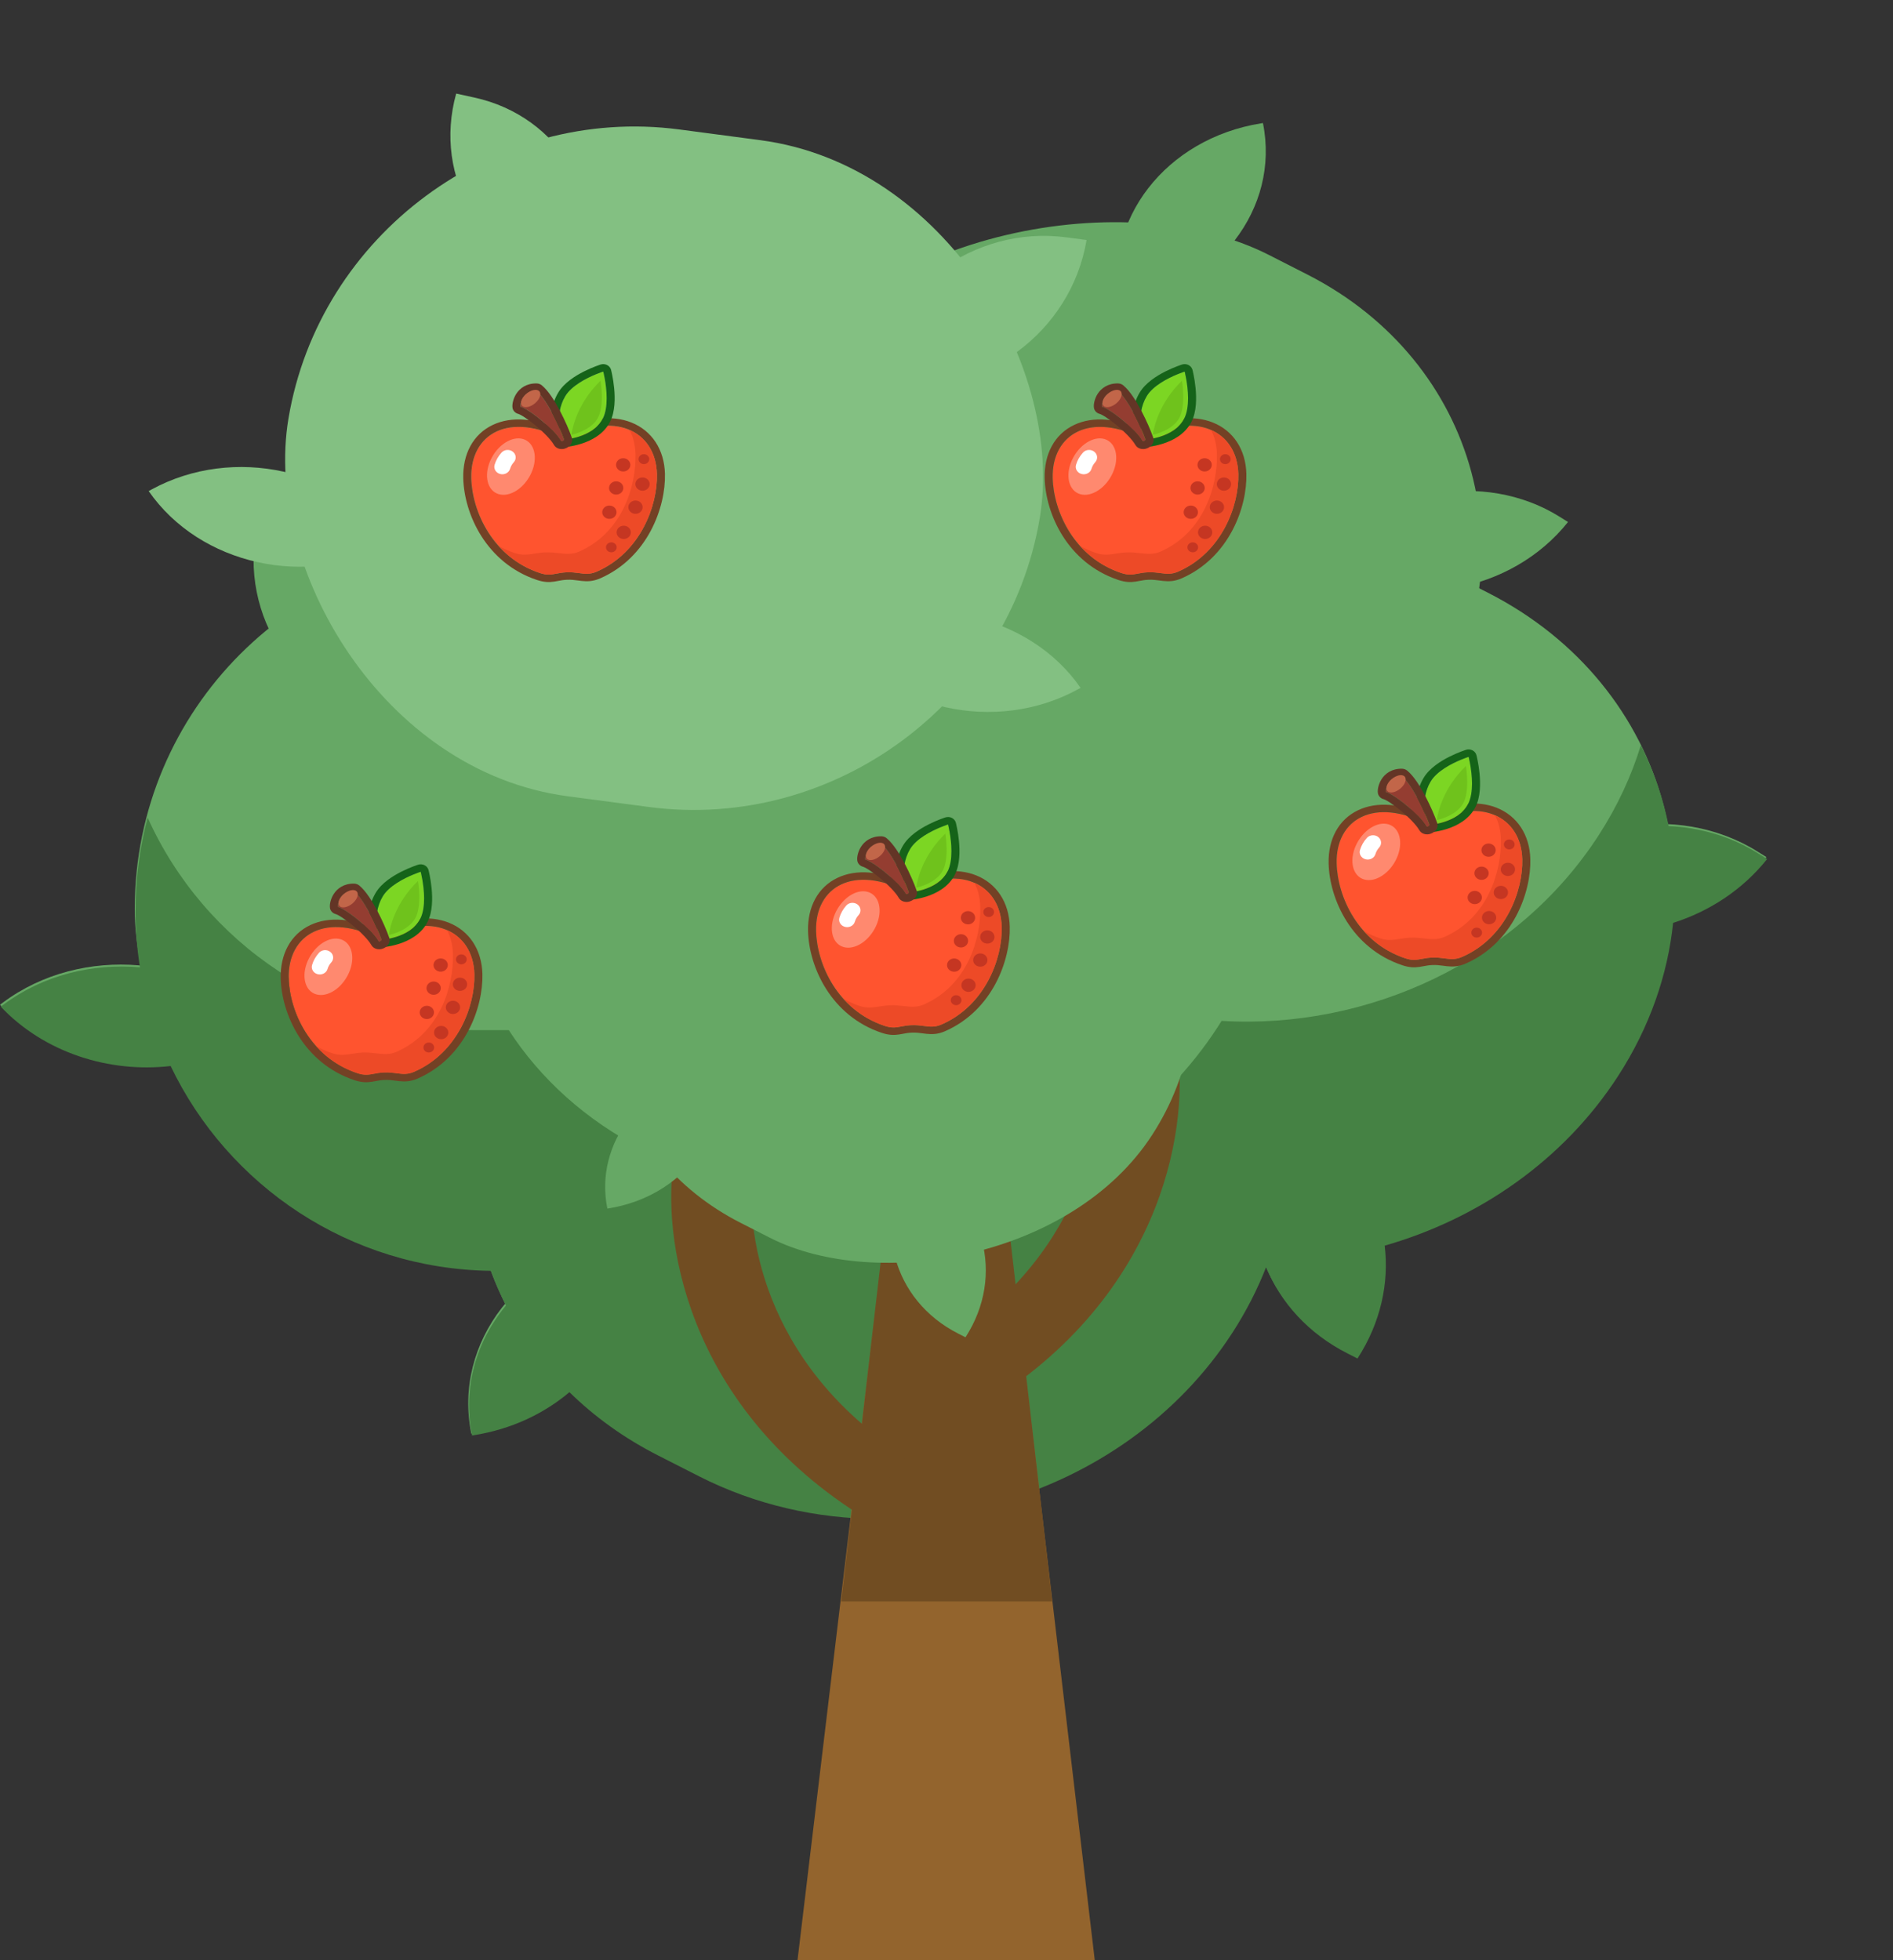 <svg width="280" height="290" viewBox="0 0 280 290" fill="none" xmlns="http://www.w3.org/2000/svg">
<rect x="0" y="0" width="280" height="290" fill="#333333" stroke="none"/>
<rect x="19.932" y="81.153" width="120.083" height="106.576" rx="53.288" fill="#66A865"/>
<path d="M109.994 116.679C109.994 101.963 121.923 90.034 136.638 90.034H140.015C140.015 104.75 128.086 116.679 113.371 116.679H109.994Z" fill="#66A865"/>
<path d="M59.807 106.968C46.115 105.822 36.192 93.817 37.644 80.154L40.727 80.412C54.419 81.558 64.342 93.563 62.89 107.226L59.807 106.968Z" fill="#66A865"/>
<path d="M39.012 152.009C27.413 160.658 9.946 159.152 -0 148.644L0.434 148.32C12.033 139.671 29.5 141.178 39.446 151.685L39.012 152.009Z" fill="#66A865"/>
<path d="M150.385 160.496C138.786 169.145 121.319 167.639 111.373 157.131L111.807 156.807C123.406 148.158 140.873 149.665 150.819 160.172L150.385 160.496Z" fill="#66A865"/>
<rect width="110.075" height="116.885" rx="55.037" transform="matrix(-0.543 0.84 -0.891 -0.454 212.066 150.635)" fill="#66A865"/>
<path d="M134.052 203.068C147.596 209.963 151.889 225.9 143.639 238.664L142.122 237.892C128.578 230.997 124.286 215.06 132.535 202.296L134.052 203.068Z" fill="#66A865"/>
<path d="M165.209 170.735C174.127 159.524 191.011 156.485 202.919 163.947L204.229 164.768C195.31 175.979 178.427 179.018 166.519 171.556L165.209 170.735Z" fill="#66A865"/>
<path d="M133.42 130.566C130.682 117.059 140.673 104.16 155.735 101.756L156.019 101.711C158.756 115.217 148.765 128.116 133.703 130.521L133.42 130.566Z" fill="#66A865"/>
<path d="M69.713 212.086C66.975 198.58 76.966 185.681 92.028 183.276L92.312 183.231C95.049 196.738 85.058 209.637 69.996 212.041L69.713 212.086Z" fill="#66A865"/>
<rect width="110.075" height="116.885" rx="55.037" transform="matrix(-0.543 0.84 -0.891 -0.454 269.107 112.667)" fill="#66A865"/>
<path d="M191.093 165.1C204.637 171.995 208.93 187.932 200.68 200.697L199.163 199.924C185.619 193.029 181.327 177.092 189.576 164.328L191.093 165.1Z" fill="#66A865"/>
<path d="M222.25 132.767C231.168 121.556 248.052 118.517 259.96 125.98L261.27 126.8C252.351 138.011 235.468 141.05 223.56 133.588L222.25 132.767Z" fill="#66A865"/>
<path d="M190.461 92.599C187.723 79.092 197.714 66.193 212.776 63.788L213.06 63.743C215.797 77.25 205.806 90.149 190.744 92.553L190.461 92.599Z" fill="#66A865"/>
<path d="M126.752 174.119C124.014 160.612 134.005 147.713 149.067 145.308L149.351 145.263C152.088 158.77 142.097 171.669 127.035 174.073L126.752 174.119Z" fill="#66A865"/>
<rect width="103.033" height="109.407" rx="51.516" transform="matrix(-0.543 0.84 -0.891 -0.454 239.264 63.997)" fill="#66A865"/>
<path d="M166.242 113.076C178.92 119.53 182.938 134.447 175.216 146.395L173.796 145.672C161.118 139.219 157.1 124.301 164.822 112.353L166.242 113.076Z" fill="#66A865"/>
<path d="M195.406 82.811C203.754 72.318 219.557 69.473 230.704 76.458L231.93 77.226C223.582 87.72 207.778 90.564 196.632 83.58L195.406 82.811Z" fill="#66A865"/>
<path d="M165.651 45.213C163.089 32.57 172.441 20.496 186.539 18.246L186.805 18.203C189.367 30.846 180.015 42.92 165.917 45.17L165.651 45.213Z" fill="#66A865"/>
<path d="M106.017 121.518C103.454 108.875 112.806 96.801 126.905 94.55L127.17 94.508C129.732 107.151 120.38 119.225 106.282 121.475L106.017 121.518Z" fill="#66A865"/>
<path fill-rule="evenodd" clip-rule="evenodd" d="M21.838 120.961C20.667 125.352 20.043 129.967 20.043 134.728C20.043 137.579 20.267 140.378 20.698 143.108C13.63 142.492 6.353 144.277 0.546 148.606L0.111 148.93C6.548 155.73 16.133 158.76 25.239 157.709C33.724 175.432 51.718 187.735 72.614 188.011C73.251 189.76 73.992 191.474 74.835 193.145C70.429 198.456 68.397 205.332 69.824 212.373L70.107 212.327C75.617 211.448 80.448 209.164 84.226 205.96C87.928 209.592 92.305 212.761 97.315 215.311L103.384 218.401C111.723 222.646 120.843 224.683 129.955 224.723C132.034 230.277 136.223 235.118 142.234 238.178L143.751 238.951C147.183 233.64 148.444 227.781 147.772 222.252C161.675 218.277 174.24 209.624 182.305 197.145C184.338 193.999 185.991 190.757 187.274 187.464C189.436 192.72 193.521 197.281 199.274 200.21L200.792 200.983C204.224 195.673 205.485 189.813 204.813 184.284C218.716 180.309 231.281 171.656 239.346 159.177C244.015 151.954 246.675 144.222 247.475 136.535C252.845 134.831 257.768 131.63 261.382 127.087L260.072 126.266C256.054 123.748 251.469 122.425 246.814 122.209C245.986 118.067 244.606 114.048 242.701 110.249C241.314 114.79 239.247 119.268 236.47 123.565C224.412 142.222 202.295 152.327 180.689 151.033C180.509 151.322 180.327 151.61 180.141 151.898C163.642 177.427 128.308 186.943 101.22 173.153L95.15 170.064C86.614 165.718 79.915 159.577 75.26 152.404H70.457C48.811 152.404 30.18 139.498 21.838 120.961Z" fill="#458244"/>
<path d="M131.735 175.061H148.372L161.931 290H117.963L131.735 175.061Z" fill="#93642D"/>
<path d="M131.616 175.061H148.49L155.635 236.925H124.43L131.616 175.061Z" fill="#714D22"/>
<path fill-rule="evenodd" clip-rule="evenodd" d="M127.063 224.039C101.045 207.413 97.882 182.432 99.702 171.527L111.457 173.073C110.109 181.152 112.492 201.732 134.006 215.48L127.063 224.039Z" fill="#714D22"/>
<path fill-rule="evenodd" clip-rule="evenodd" d="M146.715 207.164C172.733 190.538 175.895 165.557 174.075 154.652L162.32 156.198C163.669 164.277 161.286 184.857 139.771 198.605L146.715 207.164Z" fill="#714D22"/>
<rect width="78.875" height="83.755" rx="39.438" transform="matrix(-0.543 0.84 -0.891 -0.454 191.842 134.765)" fill="#66A865"/>
<path d="M135.939 172.337C145.644 177.277 148.72 188.697 142.809 197.844L141.721 197.29C132.016 192.35 128.94 180.93 134.852 171.783L135.939 172.337Z" fill="#66A865"/>
<path d="M158.264 149.168C164.655 141.135 176.753 138.957 185.286 144.304L186.225 144.892C179.834 152.926 167.736 155.103 159.203 149.756L158.264 149.168Z" fill="#66A865"/>
<path d="M135.487 120.385C133.526 110.706 140.685 101.463 151.478 99.74L151.681 99.708C153.643 109.386 146.483 118.629 135.691 120.352L135.487 120.385Z" fill="#66A865"/>
<path d="M89.835 178.799C87.873 169.12 95.033 159.878 105.825 158.155L106.029 158.122C107.99 167.801 100.831 177.043 90.038 178.767L89.835 178.799Z" fill="#66A865"/>
<rect width="112.142" height="100.049" rx="50.025" transform="matrix(0.991 0.131 -0.165 0.986 50.92 12.602)" fill="#83C082"/>
<path d="M128.788 56.505C131.072 42.882 144.026 33.304 157.721 35.113L160.718 35.509C158.434 49.132 145.48 58.71 131.785 56.901L128.788 56.505Z" fill="#83C082"/>
<path d="M83.948 41.404C71.385 38.655 64.01 26.316 67.475 13.843L70.173 14.434C82.736 17.183 90.111 29.522 86.646 41.994L83.948 41.404Z" fill="#83C082"/>
<path d="M57.606 80.525C45.514 87.12 29.568 83.594 21.99 72.65L22.423 72.414C34.516 65.819 50.461 69.345 58.039 80.289L57.606 80.525Z" fill="#83C082"/>
<path d="M159.401 102.002C147.309 108.597 131.363 105.071 123.785 94.126L124.218 93.89C136.311 87.295 152.256 90.821 159.834 101.766L159.401 102.002Z" fill="#83C082"/>
<path d="M97.167 70.131C97.284 74.778 94.75 81.726 88.284 84.56C86.659 85.272 85.755 84.581 83.795 84.668C82.044 84.747 81.503 85.321 79.835 84.766C72.909 82.46 69.833 75.706 69.708 70.728C69.544 64.219 75.27 60.781 83.302 65.028C90.59 60.694 97.004 63.623 97.167 70.131Z" fill="#FF542F"/>
<path fill-rule="evenodd" clip-rule="evenodd" d="M83.268 63.752C79.295 61.81 75.65 61.556 72.893 62.861C69.963 64.247 68.431 67.201 68.521 70.753C68.653 76.014 71.891 83.294 79.435 85.806C80.477 86.153 81.234 86.155 81.972 86.045C82.226 86.007 82.433 85.968 82.627 85.93C83.001 85.858 83.329 85.795 83.853 85.771C84.475 85.743 84.924 85.803 85.434 85.871C85.62 85.896 85.814 85.922 86.028 85.945C86.837 86.032 87.712 86.031 88.79 85.558C95.828 82.474 98.478 75.016 98.355 70.105C98.264 66.503 96.413 63.703 93.372 62.498C90.526 61.371 86.925 61.754 83.268 63.752ZM88.284 84.56C94.75 81.726 97.284 74.778 97.167 70.131C97.004 63.623 90.59 60.694 83.302 65.028C75.27 60.781 69.544 64.219 69.708 70.728C69.833 75.706 72.909 82.46 79.835 84.766C80.918 85.127 81.526 85.011 82.299 84.864C82.716 84.785 83.181 84.696 83.795 84.668C84.541 84.635 85.133 84.714 85.671 84.786C86.547 84.903 87.277 85.001 88.284 84.56Z" fill="#734125"/>
<path fill-rule="evenodd" clip-rule="evenodd" d="M85.643 81.613C92.109 78.779 94.115 71.832 93.998 67.184C93.964 65.823 93.657 64.619 93.125 63.605C95.535 64.655 97.088 66.971 97.168 70.131C97.284 74.778 94.75 81.726 88.284 84.559C87.277 85.001 86.547 84.903 85.671 84.786C85.133 84.714 84.541 84.635 83.796 84.668C83.181 84.696 82.716 84.784 82.299 84.864C81.526 85.011 80.918 85.126 79.835 84.766C77.302 83.923 75.284 82.484 73.737 80.755C74.471 81.171 75.27 81.53 76.138 81.819C77.255 82.191 78.103 82.056 79.068 81.903C79.544 81.828 80.048 81.748 80.626 81.722C81.353 81.689 82.007 81.763 82.624 81.834C83.674 81.953 84.62 82.061 85.643 81.613Z" fill="#ED4A27"/>
<path d="M93.226 68.909C93.145 69.447 92.612 69.821 92.034 69.746C91.456 69.671 91.053 69.175 91.133 68.638C91.214 68.1 91.748 67.726 92.326 67.801C92.903 67.876 93.306 68.372 93.226 68.909Z" fill="#C53622"/>
<path d="M96.085 71.753C96.005 72.29 95.471 72.665 94.893 72.59C94.315 72.515 93.912 72.019 93.993 71.482C94.073 70.944 94.607 70.57 95.185 70.645C95.763 70.719 96.166 71.216 96.085 71.753Z" fill="#C53622"/>
<path d="M96.024 68.032C95.964 68.436 95.564 68.717 95.13 68.66C94.697 68.604 94.394 68.232 94.455 67.829C94.515 67.426 94.916 67.145 95.349 67.201C95.783 67.257 96.085 67.63 96.024 68.032Z" fill="#C53622"/>
<path d="M95.046 75.17C94.966 75.707 94.432 76.082 93.854 76.007C93.276 75.932 92.873 75.436 92.954 74.898C93.034 74.361 93.568 73.986 94.146 74.061C94.724 74.136 95.127 74.632 95.046 75.17Z" fill="#C53622"/>
<path d="M92.187 72.326C92.106 72.863 91.573 73.238 90.995 73.163C90.417 73.088 90.014 72.592 90.094 72.054C90.175 71.517 90.709 71.142 91.287 71.217C91.864 71.292 92.267 71.788 92.187 72.326Z" fill="#C53622"/>
<path d="M93.302 78.894C93.222 79.431 92.688 79.806 92.11 79.731C91.532 79.656 91.129 79.159 91.21 78.622C91.29 78.085 91.824 77.71 92.402 77.785C92.98 77.86 93.383 78.356 93.302 78.894Z" fill="#C53622"/>
<path d="M91.181 75.916C91.1 76.453 90.567 76.828 89.989 76.753C89.411 76.678 89.008 76.182 89.088 75.644C89.169 75.107 89.703 74.732 90.281 74.807C90.859 74.882 91.262 75.379 91.181 75.916Z" fill="#C53622"/>
<path d="M91.208 81.074C91.147 81.477 90.747 81.758 90.314 81.702C89.88 81.645 89.578 81.273 89.639 80.87C89.699 80.467 90.099 80.186 90.533 80.242C90.966 80.299 91.269 80.671 91.208 81.074Z" fill="#C53622"/>
<path d="M89.228 54.973C89.228 54.973 90.402 59.473 89.166 61.923C87.676 64.875 83.178 65.062 83.178 65.062C83.178 65.062 81.817 61.61 83.616 58.609C85.001 56.3 89.228 54.973 89.228 54.973Z" fill="#7CD623"/>
<path fill-rule="evenodd" clip-rule="evenodd" d="M90.382 54.713L89.228 54.973L88.848 53.927C89.164 53.828 89.51 53.857 89.801 54.006C90.093 54.156 90.304 54.412 90.382 54.713ZM88.112 55.39C88.773 55.116 89.228 54.973 89.228 54.973C89.228 54.973 89.34 55.403 89.459 56.069C89.724 57.559 90.02 60.23 89.166 61.923C87.677 64.875 83.179 65.062 83.179 65.062C83.179 65.062 81.817 61.61 83.616 58.609C84.546 57.058 86.76 55.95 88.112 55.39ZM83.179 65.062C82.064 65.442 82.064 65.442 82.064 65.441L82.062 65.439L82.061 65.434L82.055 65.42C82.051 65.41 82.046 65.396 82.04 65.379C82.027 65.344 82.01 65.297 81.99 65.237C81.95 65.118 81.898 64.951 81.842 64.743C81.73 64.329 81.604 63.745 81.54 63.056C81.412 61.692 81.523 59.833 82.579 58.071C83.445 56.628 85.106 55.595 86.375 54.955C87.036 54.622 87.647 54.367 88.093 54.196C88.317 54.11 88.501 54.045 88.631 54C88.696 53.977 88.748 53.96 88.785 53.948C88.803 53.942 88.818 53.937 88.829 53.934L88.842 53.929L88.847 53.928L88.848 53.927C88.849 53.927 88.848 53.927 89.228 54.973C90.382 54.713 90.382 54.713 90.382 54.713L90.383 54.715L90.384 54.719L90.387 54.732L90.398 54.777C90.408 54.815 90.421 54.87 90.437 54.938C90.469 55.076 90.513 55.273 90.56 55.516C90.656 56 90.77 56.673 90.843 57.43C90.984 58.883 91.004 60.88 90.241 62.392C89.298 64.261 87.441 65.187 85.997 65.644C85.26 65.879 84.58 66.007 84.085 66.078C83.837 66.113 83.631 66.135 83.484 66.147C83.411 66.154 83.352 66.158 83.309 66.161C83.288 66.162 83.271 66.163 83.257 66.164L83.241 66.164L83.236 66.165L83.233 66.165L83.232 66.165C83.232 66.165 83.231 66.165 83.179 65.062ZM82.064 65.442L83.179 65.062L83.231 66.165C82.714 66.186 82.242 65.894 82.064 65.442Z" fill="#156319"/>
<path d="M88.372 61.939C89.481 60.09 88.828 56.328 88.828 56.328C85.531 59.513 84.701 63.051 84.513 64.329C84.513 64.329 87.263 63.789 88.372 61.939Z" fill="#6FC21C"/>
<path d="M76.984 60.172C78.125 60.426 81.91 63.42 82.971 65.285C83.06 65.44 83.516 65.197 83.441 65.061C82.836 63.285 80.906 59.093 79.354 57.829C77.31 57.789 76.919 59.773 76.984 60.172Z" fill="#943D31"/>
<path fill-rule="evenodd" clip-rule="evenodd" d="M76.707 61.246C76.236 61.141 75.88 60.781 75.808 60.336C75.76 60.038 75.807 59.684 75.881 59.385C75.963 59.054 76.109 58.659 76.356 58.273C76.872 57.464 77.843 56.695 79.378 56.725C79.657 56.731 79.925 56.828 80.135 56.999C80.651 57.419 81.135 58.023 81.564 58.651C82.003 59.294 82.43 60.03 82.818 60.767C83.578 62.21 84.226 63.724 84.555 64.676C84.799 65.258 84.45 65.734 84.343 65.86C84.182 66.048 83.989 66.174 83.833 66.253C83.681 66.329 83.447 66.421 83.164 66.437C82.893 66.452 82.257 66.393 81.921 65.801C81.494 65.052 80.418 63.946 79.216 62.948C78.632 62.464 78.056 62.036 77.571 61.721C77.327 61.563 77.119 61.441 76.952 61.356C76.802 61.279 76.725 61.252 76.709 61.247C76.705 61.246 76.705 61.246 76.707 61.246ZM83.44 65.061C83.44 65.059 83.439 65.057 83.438 65.055C83.358 64.819 83.254 64.541 83.131 64.233C82.975 63.843 82.788 63.404 82.579 62.942C81.706 61.023 80.437 58.712 79.353 57.829C77.309 57.789 76.918 59.773 76.983 60.172C77.806 60.355 80.003 61.962 81.562 63.544C81.892 63.879 82.194 64.212 82.448 64.531C82.637 64.768 82.799 64.997 82.928 65.212C82.942 65.236 82.957 65.261 82.97 65.285C83.059 65.44 83.515 65.197 83.44 65.061ZM82.298 65.364C82.318 65.429 82.346 65.496 82.384 65.565C82.353 65.51 82.328 65.453 82.308 65.394C82.305 65.384 82.301 65.374 82.298 65.364Z" fill="#633526"/>
<path d="M79.749 57.866C80.122 58.236 79.862 59.026 79.169 59.631C78.475 60.235 77.611 60.425 77.238 60.055C76.865 59.685 77.125 58.895 77.818 58.291C78.512 57.686 79.376 57.496 79.749 57.866Z" fill="#C26649"/>
<path d="M77.669 65.064C79.239 65.783 79.573 68.141 78.413 70.331C77.254 72.522 75.041 73.715 73.471 72.996C71.9 72.277 71.567 69.919 72.726 67.729C73.885 65.538 76.099 64.345 77.669 65.064Z" fill="#FF896F"/>
<path fill-rule="evenodd" clip-rule="evenodd" d="M75.851 66.822C76.355 67.213 76.422 67.909 76.002 68.377C75.729 68.682 75.55 69.004 75.45 69.349C75.279 69.938 74.628 70.287 73.995 70.128C73.361 69.97 72.986 69.364 73.156 68.775C73.35 68.107 73.695 67.501 74.178 66.963C74.598 66.495 75.347 66.432 75.851 66.822Z" fill="white"/>
<path d="M183.167 70.131C183.284 74.778 180.75 81.726 174.284 84.56C172.659 85.272 171.755 84.581 169.795 84.668C168.044 84.747 167.503 85.321 165.835 84.766C158.908 82.46 155.833 75.706 155.708 70.728C155.544 64.219 161.27 60.781 169.302 65.028C176.59 60.694 183.004 63.623 183.167 70.131Z" fill="#FF542F"/>
<path fill-rule="evenodd" clip-rule="evenodd" d="M169.268 63.752C165.295 61.81 161.65 61.556 158.893 62.861C155.963 64.247 154.432 67.201 154.521 70.753C154.653 76.014 157.891 83.294 165.435 85.806C166.477 86.153 167.234 86.155 167.972 86.045C168.226 86.007 168.433 85.968 168.627 85.93C169.001 85.858 169.329 85.795 169.853 85.771C170.475 85.743 170.924 85.803 171.434 85.871C171.62 85.896 171.814 85.922 172.028 85.945C172.837 86.032 173.712 86.031 174.79 85.558C181.828 82.474 184.478 75.016 184.355 70.105C184.264 66.503 182.413 63.703 179.372 62.498C176.526 61.371 172.925 61.754 169.268 63.752ZM174.284 84.56C180.75 81.726 183.284 74.778 183.167 70.131C183.004 63.623 176.59 60.694 169.302 65.028C161.27 60.781 155.544 64.219 155.708 70.728C155.833 75.706 158.909 82.46 165.835 84.766C166.918 85.127 167.526 85.011 168.298 84.864C168.716 84.785 169.181 84.696 169.795 84.668C170.541 84.635 171.133 84.714 171.671 84.786C172.547 84.903 173.277 85.001 174.284 84.56Z" fill="#734125"/>
<path fill-rule="evenodd" clip-rule="evenodd" d="M171.643 81.613C178.109 78.779 180.115 71.832 179.998 67.184C179.964 65.823 179.657 64.619 179.125 63.605C181.536 64.655 183.088 66.971 183.168 70.131C183.284 74.778 180.75 81.726 174.284 84.559C173.277 85.001 172.547 84.903 171.671 84.786C171.134 84.714 170.541 84.635 169.796 84.668C169.181 84.696 168.716 84.784 168.299 84.864C167.526 85.011 166.918 85.126 165.835 84.766C163.302 83.923 161.284 82.484 159.737 80.755C160.471 81.171 161.27 81.53 162.138 81.819C163.255 82.191 164.103 82.056 165.068 81.903C165.544 81.828 166.048 81.748 166.626 81.722C167.353 81.689 168.006 81.763 168.624 81.834C169.674 81.953 170.62 82.061 171.643 81.613Z" fill="#ED4A27"/>
<path d="M179.226 68.909C179.145 69.447 178.612 69.821 178.034 69.746C177.456 69.671 177.053 69.175 177.133 68.638C177.214 68.1 177.748 67.726 178.326 67.801C178.903 67.876 179.307 68.372 179.226 68.909Z" fill="#C53622"/>
<path d="M182.085 71.753C182.005 72.29 181.471 72.665 180.893 72.59C180.315 72.515 179.912 72.019 179.993 71.482C180.073 70.944 180.607 70.57 181.185 70.645C181.763 70.719 182.166 71.216 182.085 71.753Z" fill="#C53622"/>
<path d="M182.024 68.032C181.964 68.436 181.564 68.717 181.13 68.66C180.697 68.604 180.395 68.232 180.455 67.829C180.515 67.426 180.916 67.145 181.349 67.201C181.783 67.257 182.085 67.63 182.024 68.032Z" fill="#C53622"/>
<path d="M181.046 75.17C180.966 75.707 180.432 76.082 179.854 76.007C179.276 75.932 178.873 75.436 178.954 74.898C179.034 74.361 179.568 73.986 180.146 74.061C180.724 74.136 181.127 74.632 181.046 75.17Z" fill="#C53622"/>
<path d="M178.187 72.326C178.106 72.863 177.572 73.238 176.995 73.163C176.417 73.088 176.014 72.592 176.094 72.054C176.175 71.517 176.709 71.142 177.287 71.217C177.864 71.292 178.267 71.788 178.187 72.326Z" fill="#C53622"/>
<path d="M179.302 78.894C179.221 79.431 178.688 79.806 178.11 79.731C177.532 79.656 177.129 79.159 177.21 78.622C177.29 78.085 177.824 77.71 178.402 77.785C178.98 77.86 179.383 78.356 179.302 78.894Z" fill="#C53622"/>
<path d="M177.181 75.916C177.1 76.453 176.567 76.828 175.989 76.753C175.411 76.678 175.008 76.182 175.088 75.644C175.169 75.107 175.703 74.732 176.281 74.807C176.859 74.882 177.262 75.379 177.181 75.916Z" fill="#C53622"/>
<path d="M177.208 81.074C177.148 81.477 176.747 81.758 176.314 81.702C175.88 81.645 175.578 81.273 175.639 80.87C175.699 80.467 176.099 80.186 176.533 80.242C176.966 80.299 177.268 80.671 177.208 81.074Z" fill="#C53622"/>
<path d="M175.228 54.973C175.228 54.973 176.402 59.473 175.166 61.923C173.676 64.875 169.178 65.062 169.178 65.062C169.178 65.062 167.816 61.61 169.616 58.609C171.001 56.3 175.228 54.973 175.228 54.973Z" fill="#7CD623"/>
<path fill-rule="evenodd" clip-rule="evenodd" d="M176.382 54.713L175.228 54.973L174.848 53.927C175.164 53.828 175.51 53.857 175.801 54.006C176.093 54.156 176.304 54.412 176.382 54.713ZM174.112 55.39C174.773 55.116 175.228 54.973 175.228 54.973C175.228 54.973 175.34 55.403 175.459 56.069C175.724 57.559 176.02 60.23 175.166 61.923C173.677 64.875 169.179 65.062 169.179 65.062C169.179 65.062 167.817 61.61 169.616 58.609C170.546 57.058 172.76 55.95 174.112 55.39ZM169.179 65.062C168.064 65.442 168.064 65.442 168.063 65.441L168.062 65.439L168.061 65.434L168.055 65.42C168.051 65.41 168.046 65.396 168.04 65.379C168.027 65.344 168.01 65.297 167.99 65.237C167.95 65.118 167.898 64.951 167.842 64.743C167.73 64.329 167.604 63.745 167.54 63.056C167.412 61.692 167.523 59.833 168.579 58.071C169.445 56.628 171.106 55.595 172.375 54.955C173.036 54.622 173.647 54.367 174.093 54.196C174.317 54.11 174.501 54.045 174.631 54C174.696 53.977 174.748 53.96 174.785 53.948C174.803 53.942 174.818 53.937 174.829 53.934L174.842 53.929L174.847 53.928L174.848 53.927C174.849 53.927 174.848 53.927 175.228 54.973C176.382 54.713 176.382 54.713 176.382 54.713L176.383 54.715L176.384 54.719L176.387 54.732L176.398 54.777C176.408 54.815 176.421 54.87 176.437 54.938C176.469 55.076 176.513 55.273 176.56 55.516C176.656 56 176.77 56.673 176.843 57.43C176.984 58.883 177.004 60.88 176.241 62.392C175.298 64.261 173.441 65.187 171.997 65.644C171.26 65.879 170.58 66.007 170.085 66.078C169.837 66.113 169.631 66.135 169.485 66.147C169.411 66.154 169.352 66.158 169.309 66.161C169.288 66.162 169.271 66.163 169.258 66.164L169.241 66.164L169.236 66.165L169.233 66.165L169.232 66.165C169.232 66.165 169.231 66.165 169.179 65.062ZM168.064 65.442L169.179 65.062L169.231 66.165C168.714 66.186 168.242 65.894 168.064 65.442Z" fill="#156319"/>
<path d="M174.372 61.939C175.481 60.09 174.828 56.328 174.828 56.328C171.531 59.513 170.701 63.051 170.513 64.329C170.513 64.329 173.262 63.789 174.372 61.939Z" fill="#6FC21C"/>
<path d="M162.983 60.172C164.125 60.426 167.91 63.42 168.971 65.285C169.06 65.44 169.516 65.197 169.441 65.061C168.836 63.285 166.906 59.093 165.354 57.829C163.31 57.789 162.919 59.773 162.983 60.172Z" fill="#943D31"/>
<path fill-rule="evenodd" clip-rule="evenodd" d="M162.707 61.246C162.236 61.141 161.88 60.781 161.808 60.336C161.76 60.038 161.807 59.684 161.881 59.385C161.963 59.054 162.109 58.659 162.356 58.273C162.872 57.464 163.843 56.695 165.378 56.725C165.657 56.731 165.925 56.828 166.135 56.999C166.651 57.419 167.135 58.023 167.564 58.651C168.003 59.294 168.43 60.03 168.818 60.767C169.578 62.21 170.226 63.724 170.555 64.676C170.799 65.258 170.45 65.734 170.343 65.86C170.182 66.048 169.989 66.174 169.833 66.253C169.681 66.329 169.447 66.421 169.164 66.437C168.893 66.452 168.257 66.393 167.921 65.801C167.494 65.052 166.418 63.946 165.216 62.948C164.633 62.464 164.056 62.036 163.571 61.721C163.327 61.563 163.119 61.441 162.952 61.356C162.802 61.279 162.725 61.252 162.709 61.247C162.705 61.246 162.705 61.246 162.707 61.246ZM169.44 65.061C169.44 65.059 169.439 65.057 169.438 65.055C169.358 64.819 169.254 64.541 169.131 64.233C168.975 63.843 168.788 63.404 168.579 62.942C167.706 61.023 166.437 58.712 165.353 57.829C163.309 57.789 162.918 59.773 162.983 60.172C163.806 60.355 166.003 61.962 167.562 63.544C167.892 63.879 168.194 64.212 168.448 64.531C168.637 64.768 168.799 64.997 168.928 65.212C168.942 65.236 168.956 65.261 168.97 65.285C169.059 65.44 169.515 65.197 169.44 65.061ZM168.298 65.364C168.318 65.429 168.346 65.496 168.384 65.565C168.353 65.51 168.328 65.453 168.308 65.394C168.305 65.384 168.301 65.374 168.298 65.364Z" fill="#633526"/>
<path d="M165.749 57.866C166.122 58.236 165.863 59.026 165.169 59.631C164.475 60.235 163.611 60.425 163.238 60.055C162.865 59.685 163.125 58.895 163.818 58.291C164.512 57.686 165.376 57.496 165.749 57.866Z" fill="#C26649"/>
<path d="M163.669 65.064C165.239 65.783 165.573 68.141 164.413 70.331C163.254 72.522 161.041 73.715 159.47 72.996C157.9 72.277 157.567 69.919 158.726 67.729C159.886 65.538 162.098 64.345 163.669 65.064Z" fill="#FF896F"/>
<path fill-rule="evenodd" clip-rule="evenodd" d="M161.851 66.822C162.355 67.213 162.422 67.909 162.002 68.377C161.729 68.682 161.55 69.004 161.45 69.349C161.28 69.938 160.628 70.287 159.995 70.128C159.361 69.97 158.986 69.364 159.156 68.775C159.35 68.107 159.695 67.501 160.178 66.963C160.598 66.495 161.347 66.432 161.851 66.822Z" fill="white"/>
<path d="M70.167 144.131C70.284 148.778 67.75 155.726 61.284 158.56C59.659 159.272 58.755 158.581 56.795 158.669C55.044 158.747 54.503 159.321 52.835 158.766C45.908 156.46 42.833 149.706 42.708 144.728C42.544 138.219 48.27 134.781 56.302 139.028C63.59 134.694 70.004 137.623 70.167 144.131Z" fill="#FF542F"/>
<path fill-rule="evenodd" clip-rule="evenodd" d="M56.268 137.752C52.295 135.81 48.651 135.556 45.893 136.861C42.963 138.247 41.431 141.201 41.521 144.753C41.653 150.014 44.891 157.294 52.435 159.806C53.477 160.153 54.234 160.155 54.972 160.045C55.226 160.007 55.433 159.967 55.627 159.93C56.001 159.858 56.329 159.795 56.853 159.771C57.475 159.744 57.924 159.803 58.434 159.871C58.62 159.896 58.814 159.922 59.028 159.945C59.837 160.032 60.712 160.031 61.79 159.558C68.828 156.474 71.478 149.015 71.355 144.105C71.264 140.503 69.413 137.703 66.372 136.498C63.526 135.371 59.925 135.754 56.268 137.752ZM61.284 158.56C67.75 155.726 70.284 148.778 70.167 144.131C70.004 137.623 63.59 134.694 56.302 139.028C48.27 134.781 42.544 138.219 42.708 144.728C42.833 149.706 45.909 156.46 52.835 158.766C53.918 159.127 54.526 159.011 55.298 158.864C55.716 158.785 56.181 158.696 56.795 158.669C57.541 158.635 58.133 158.714 58.671 158.786C59.547 158.903 60.277 159.001 61.284 158.56Z" fill="#734125"/>
<path fill-rule="evenodd" clip-rule="evenodd" d="M58.643 155.613C65.109 152.779 67.115 145.832 66.998 141.184C66.964 139.823 66.657 138.619 66.125 137.604C68.535 138.655 70.088 140.971 70.168 144.131C70.284 148.778 67.75 155.726 61.284 158.559C60.277 159.001 59.547 158.903 58.671 158.786C58.133 158.714 57.541 158.635 56.796 158.668C56.181 158.696 55.716 158.785 55.299 158.864C54.526 159.011 53.918 159.127 52.835 158.766C50.302 157.923 48.284 156.484 46.736 154.755C47.471 155.171 48.27 155.53 49.138 155.819C50.255 156.191 51.103 156.056 52.068 155.903C52.544 155.828 53.048 155.748 53.626 155.722C54.353 155.689 55.007 155.763 55.624 155.834C56.674 155.953 57.62 156.061 58.643 155.613Z" fill="#ED4A27"/>
<path d="M66.226 142.909C66.145 143.447 65.612 143.821 65.034 143.746C64.456 143.671 64.053 143.175 64.133 142.638C64.214 142.101 64.748 141.726 65.326 141.801C65.903 141.876 66.306 142.372 66.226 142.909Z" fill="#C53622"/>
<path d="M69.085 145.753C69.005 146.29 68.471 146.665 67.893 146.59C67.315 146.515 66.912 146.019 66.993 145.482C67.073 144.944 67.607 144.57 68.185 144.645C68.763 144.72 69.166 145.216 69.085 145.753Z" fill="#C53622"/>
<path d="M69.024 142.033C68.964 142.435 68.564 142.717 68.13 142.66C67.697 142.604 67.394 142.232 67.455 141.829C67.515 141.426 67.916 141.145 68.349 141.201C68.783 141.257 69.085 141.63 69.024 142.033Z" fill="#C53622"/>
<path d="M68.046 149.17C67.966 149.707 67.432 150.082 66.854 150.007C66.276 149.932 65.873 149.436 65.954 148.898C66.034 148.361 66.568 147.986 67.146 148.061C67.724 148.136 68.127 148.632 68.046 149.17Z" fill="#C53622"/>
<path d="M65.187 146.326C65.106 146.863 64.573 147.238 63.995 147.163C63.417 147.088 63.014 146.592 63.094 146.054C63.175 145.517 63.709 145.142 64.287 145.217C64.864 145.292 65.267 145.788 65.187 146.326Z" fill="#C53622"/>
<path d="M66.302 152.894C66.222 153.431 65.688 153.806 65.11 153.731C64.532 153.656 64.129 153.16 64.21 152.622C64.29 152.085 64.824 151.71 65.402 151.785C65.98 151.86 66.383 152.356 66.302 152.894Z" fill="#C53622"/>
<path d="M64.181 149.916C64.1 150.453 63.567 150.828 62.989 150.753C62.411 150.678 62.008 150.182 62.088 149.644C62.169 149.107 62.703 148.732 63.281 148.807C63.858 148.882 64.262 149.379 64.181 149.916Z" fill="#C53622"/>
<path d="M64.208 155.074C64.147 155.477 63.747 155.758 63.314 155.702C62.88 155.645 62.578 155.273 62.639 154.87C62.699 154.467 63.099 154.186 63.533 154.242C63.966 154.299 64.269 154.671 64.208 155.074Z" fill="#C53622"/>
<path d="M62.228 128.973C62.228 128.973 63.402 133.473 62.166 135.923C60.676 138.875 56.178 139.062 56.178 139.062C56.178 139.062 54.816 135.61 56.616 132.609C58.001 130.3 62.228 128.973 62.228 128.973Z" fill="#7CD623"/>
<path fill-rule="evenodd" clip-rule="evenodd" d="M63.382 128.713L62.228 128.973L61.848 127.927C62.164 127.828 62.51 127.857 62.801 128.006C63.093 128.156 63.304 128.412 63.382 128.713ZM61.112 129.39C61.773 129.116 62.228 128.973 62.228 128.973C62.228 128.973 62.34 129.403 62.459 130.07C62.724 131.559 63.02 134.23 62.166 135.923C60.677 138.875 56.179 139.062 56.179 139.062C56.179 139.062 54.817 135.61 56.616 132.609C57.547 131.058 59.76 129.95 61.112 129.39ZM56.179 139.062C55.064 139.442 55.064 139.442 55.063 139.441L55.062 139.439L55.06 139.434L55.055 139.42C55.051 139.41 55.046 139.396 55.04 139.379C55.027 139.344 55.01 139.297 54.99 139.237C54.95 139.119 54.898 138.951 54.842 138.743C54.73 138.328 54.604 137.745 54.54 137.056C54.412 135.692 54.523 133.833 55.579 132.071C56.445 130.628 58.106 129.595 59.375 128.955C60.036 128.622 60.647 128.367 61.093 128.196C61.317 128.11 61.501 128.045 61.631 128C61.696 127.977 61.748 127.96 61.785 127.948C61.803 127.942 61.818 127.937 61.829 127.934L61.842 127.929L61.847 127.928L61.848 127.927C61.849 127.927 61.848 127.927 62.228 128.973C63.382 128.713 63.382 128.713 63.382 128.713L63.383 128.716L63.384 128.72L63.387 128.732L63.398 128.777C63.408 128.815 63.421 128.87 63.437 128.939C63.469 129.076 63.513 129.273 63.56 129.516C63.656 130 63.77 130.673 63.843 131.43C63.984 132.883 64.004 134.88 63.241 136.392C62.298 138.262 60.441 139.187 58.997 139.645C58.26 139.878 57.58 140.007 57.085 140.078C56.837 140.113 56.631 140.135 56.484 140.147C56.411 140.154 56.352 140.158 56.309 140.161C56.288 140.162 56.271 140.163 56.258 140.164L56.241 140.164L56.236 140.165L56.233 140.165L56.232 140.165C56.232 140.165 56.231 140.165 56.179 139.062ZM55.064 139.442L56.179 139.062L56.231 140.165C55.714 140.186 55.242 139.894 55.064 139.442Z" fill="#156319"/>
<path d="M61.372 135.939C62.481 134.09 61.828 130.328 61.828 130.328C58.531 133.513 57.701 137.051 57.513 138.329C57.513 138.329 60.263 137.789 61.372 135.939Z" fill="#6FC21C"/>
<path d="M49.983 134.172C51.125 134.426 54.91 137.42 55.971 139.285C56.06 139.44 56.516 139.197 56.441 139.061C55.836 137.285 53.906 133.093 52.354 131.829C50.31 131.789 49.919 133.773 49.983 134.172Z" fill="#943D31"/>
<path fill-rule="evenodd" clip-rule="evenodd" d="M49.707 135.246C49.236 135.141 48.88 134.781 48.808 134.336C48.76 134.038 48.807 133.684 48.881 133.385C48.963 133.054 49.109 132.659 49.356 132.272C49.872 131.464 50.843 130.695 52.378 130.725C52.657 130.731 52.925 130.828 53.135 130.999C53.651 131.419 54.135 132.023 54.564 132.651C55.003 133.294 55.43 134.03 55.818 134.767C56.578 136.21 57.226 137.724 57.555 138.676C57.799 139.258 57.45 139.734 57.343 139.86C57.182 140.048 56.989 140.174 56.833 140.253C56.681 140.33 56.447 140.421 56.164 140.437C55.893 140.452 55.257 140.393 54.921 139.801C54.494 139.052 53.418 137.946 52.216 136.948C51.633 136.464 51.056 136.036 50.571 135.721C50.327 135.563 50.119 135.441 49.952 135.356C49.801 135.279 49.725 135.252 49.709 135.247C49.705 135.246 49.705 135.246 49.707 135.246ZM56.44 139.061C56.44 139.059 56.439 139.057 56.438 139.055C56.358 138.819 56.254 138.541 56.131 138.233C55.975 137.843 55.788 137.404 55.578 136.942C54.706 135.024 53.437 132.712 52.353 131.829C50.309 131.789 49.918 133.773 49.983 134.172C50.806 134.355 53.003 135.962 54.562 137.544C54.892 137.879 55.194 138.212 55.448 138.531C55.637 138.768 55.799 138.997 55.928 139.212C55.942 139.236 55.956 139.261 55.97 139.285C56.059 139.44 56.515 139.197 56.44 139.061ZM55.298 139.364C55.318 139.429 55.346 139.496 55.384 139.565C55.353 139.51 55.328 139.453 55.308 139.394C55.305 139.384 55.301 139.374 55.298 139.364Z" fill="#633526"/>
<path d="M52.749 131.866C53.122 132.236 52.862 133.026 52.169 133.631C51.475 134.235 50.611 134.425 50.238 134.055C49.865 133.685 50.125 132.895 50.818 132.291C51.512 131.686 52.376 131.496 52.749 131.866Z" fill="#C26649"/>
<path d="M50.669 139.064C52.239 139.783 52.573 142.141 51.413 144.331C50.254 146.522 48.041 147.715 46.471 146.996C44.9 146.277 44.567 143.919 45.726 141.729C46.886 139.538 49.099 138.345 50.669 139.064Z" fill="#FF896F"/>
<path fill-rule="evenodd" clip-rule="evenodd" d="M48.851 140.822C49.355 141.213 49.422 141.909 49.002 142.377C48.729 142.682 48.55 143.004 48.45 143.349C48.279 143.938 47.628 144.286 46.995 144.128C46.361 143.97 45.986 143.364 46.156 142.775C46.35 142.107 46.695 141.501 47.178 140.963C47.598 140.495 48.347 140.432 48.851 140.822Z" fill="white"/>
<path d="M225.167 127.131C225.284 131.778 222.75 138.726 216.284 141.56C214.659 142.272 213.755 141.581 211.795 141.669C210.044 141.747 209.503 142.321 207.835 141.766C200.908 139.46 197.833 132.706 197.708 127.728C197.544 121.219 203.27 117.781 211.302 122.028C218.59 117.694 225.004 120.623 225.167 127.131Z" fill="#FF542F"/>
<path fill-rule="evenodd" clip-rule="evenodd" d="M211.268 120.752C207.295 118.81 203.65 118.556 200.893 119.861C197.963 121.247 196.432 124.201 196.521 127.753C196.653 133.014 199.891 140.294 207.435 142.806C208.477 143.153 209.234 143.155 209.972 143.045C210.226 143.007 210.433 142.967 210.627 142.93C211.001 142.858 211.329 142.795 211.853 142.771C212.475 142.744 212.924 142.803 213.434 142.871C213.62 142.896 213.814 142.922 214.028 142.945C214.837 143.032 215.712 143.031 216.79 142.558C223.828 139.474 226.478 132.015 226.355 127.105C226.264 123.503 224.413 120.703 221.372 119.498C218.526 118.371 214.925 118.754 211.268 120.752ZM216.284 141.56C222.75 138.726 225.284 131.778 225.167 127.131C225.004 120.623 218.59 117.694 211.302 122.028C203.27 117.781 197.544 121.219 197.708 127.728C197.833 132.706 200.909 139.46 207.835 141.766C208.918 142.127 209.526 142.011 210.298 141.864C210.716 141.785 211.181 141.696 211.795 141.669C212.541 141.635 213.133 141.714 213.671 141.786C214.547 141.903 215.277 142.001 216.284 141.56Z" fill="#734125"/>
<path fill-rule="evenodd" clip-rule="evenodd" d="M213.643 138.613C220.109 135.779 222.115 128.832 221.998 124.184C221.964 122.823 221.657 121.619 221.125 120.604C223.536 121.655 225.088 123.971 225.168 127.131C225.284 131.778 222.75 138.726 216.284 141.559C215.277 142.001 214.547 141.903 213.671 141.786C213.134 141.714 212.541 141.635 211.796 141.668C211.181 141.696 210.716 141.785 210.299 141.864C209.526 142.011 208.918 142.127 207.835 141.766C205.302 140.923 203.284 139.484 201.737 137.755C202.471 138.171 203.27 138.53 204.138 138.819C205.255 139.191 206.103 139.056 207.068 138.903C207.544 138.828 208.048 138.748 208.626 138.722C209.353 138.689 210.006 138.763 210.624 138.834C211.674 138.953 212.62 139.061 213.643 138.613Z" fill="#ED4A27"/>
<path d="M221.226 125.909C221.145 126.447 220.612 126.821 220.034 126.746C219.456 126.671 219.053 126.175 219.133 125.638C219.214 125.101 219.748 124.726 220.326 124.801C220.903 124.876 221.307 125.372 221.226 125.909Z" fill="#C53622"/>
<path d="M224.085 128.753C224.005 129.29 223.471 129.665 222.893 129.59C222.315 129.515 221.912 129.019 221.993 128.482C222.073 127.944 222.607 127.57 223.185 127.645C223.763 127.72 224.166 128.216 224.085 128.753Z" fill="#C53622"/>
<path d="M224.024 125.033C223.964 125.435 223.564 125.717 223.13 125.66C222.697 125.604 222.395 125.232 222.455 124.829C222.515 124.426 222.916 124.145 223.349 124.201C223.783 124.257 224.085 124.63 224.024 125.033Z" fill="#C53622"/>
<path d="M223.046 132.17C222.966 132.707 222.432 133.082 221.854 133.007C221.276 132.932 220.873 132.436 220.954 131.898C221.034 131.361 221.568 130.986 222.146 131.061C222.724 131.136 223.127 131.632 223.046 132.17Z" fill="#C53622"/>
<path d="M220.187 129.326C220.106 129.863 219.572 130.238 218.995 130.163C218.417 130.088 218.014 129.592 218.094 129.054C218.175 128.517 218.709 128.142 219.287 128.217C219.864 128.292 220.267 128.788 220.187 129.326Z" fill="#C53622"/>
<path d="M221.302 135.894C221.221 136.431 220.688 136.806 220.11 136.731C219.532 136.656 219.129 136.16 219.21 135.622C219.29 135.085 219.824 134.71 220.402 134.785C220.98 134.86 221.383 135.356 221.302 135.894Z" fill="#C53622"/>
<path d="M219.181 132.916C219.1 133.453 218.567 133.828 217.989 133.753C217.411 133.678 217.008 133.182 217.088 132.644C217.169 132.107 217.703 131.732 218.281 131.807C218.859 131.882 219.262 132.379 219.181 132.916Z" fill="#C53622"/>
<path d="M219.208 138.074C219.148 138.477 218.747 138.758 218.314 138.702C217.88 138.645 217.578 138.273 217.639 137.87C217.699 137.467 218.099 137.186 218.533 137.242C218.966 137.299 219.268 137.671 219.208 138.074Z" fill="#C53622"/>
<path d="M217.228 111.973C217.228 111.973 218.402 116.473 217.166 118.923C215.676 121.875 211.178 122.062 211.178 122.062C211.178 122.062 209.816 118.61 211.616 115.609C213.001 113.3 217.228 111.973 217.228 111.973Z" fill="#7CD623"/>
<path fill-rule="evenodd" clip-rule="evenodd" d="M218.382 111.713L217.228 111.973L216.848 110.927C217.164 110.828 217.51 110.857 217.801 111.006C218.093 111.156 218.304 111.412 218.382 111.713ZM216.112 112.39C216.773 112.116 217.228 111.973 217.228 111.973C217.228 111.973 217.34 112.403 217.459 113.07C217.724 114.559 218.02 117.23 217.166 118.923C215.677 121.875 211.179 122.062 211.179 122.062C211.179 122.062 209.817 118.61 211.616 115.609C212.546 114.058 214.76 112.95 216.112 112.39ZM211.179 122.062C210.064 122.442 210.064 122.442 210.063 122.441L210.062 122.439L210.061 122.434L210.055 122.42C210.051 122.41 210.046 122.396 210.04 122.379C210.027 122.344 210.01 122.297 209.99 122.237C209.95 122.119 209.898 121.951 209.842 121.743C209.73 121.328 209.604 120.745 209.54 120.056C209.412 118.692 209.523 116.833 210.579 115.071C211.445 113.628 213.106 112.595 214.375 111.955C215.036 111.622 215.647 111.367 216.093 111.196C216.317 111.11 216.501 111.045 216.631 111C216.696 110.977 216.748 110.96 216.785 110.948C216.803 110.942 216.818 110.937 216.829 110.934L216.842 110.929L216.847 110.928L216.848 110.927C216.849 110.927 216.848 110.927 217.228 111.973C218.382 111.713 218.382 111.713 218.382 111.713L218.383 111.716L218.384 111.72L218.387 111.732L218.398 111.777C218.408 111.815 218.421 111.87 218.437 111.939C218.469 112.076 218.513 112.273 218.56 112.516C218.656 113 218.77 113.673 218.843 114.43C218.984 115.883 219.004 117.88 218.241 119.392C217.298 121.262 215.441 122.187 213.997 122.645C213.26 122.878 212.58 123.007 212.085 123.078C211.837 123.113 211.631 123.135 211.485 123.147C211.411 123.154 211.352 123.158 211.309 123.161C211.288 123.162 211.271 123.163 211.258 123.164L211.241 123.164L211.236 123.165L211.233 123.165L211.232 123.165C211.232 123.165 211.231 123.165 211.179 122.062ZM210.064 122.442L211.179 122.062L211.231 123.165C210.714 123.186 210.242 122.894 210.064 122.442Z" fill="#156319"/>
<path d="M216.372 118.939C217.481 117.09 216.828 113.328 216.828 113.328C213.531 116.513 212.701 120.051 212.513 121.329C212.513 121.329 215.262 120.789 216.372 118.939Z" fill="#6FC21C"/>
<path d="M204.983 117.172C206.125 117.426 209.91 120.42 210.971 122.285C211.06 122.44 211.516 122.197 211.441 122.061C210.836 120.285 208.906 116.093 207.354 114.829C205.31 114.789 204.919 116.773 204.983 117.172Z" fill="#943D31"/>
<path fill-rule="evenodd" clip-rule="evenodd" d="M204.707 118.246C204.236 118.141 203.88 117.781 203.808 117.336C203.76 117.038 203.807 116.684 203.881 116.385C203.963 116.054 204.109 115.659 204.356 115.272C204.872 114.464 205.843 113.695 207.378 113.725C207.657 113.731 207.925 113.828 208.135 113.999C208.651 114.419 209.135 115.023 209.564 115.651C210.003 116.294 210.43 117.03 210.818 117.767C211.578 119.21 212.226 120.724 212.555 121.676C212.799 122.258 212.45 122.734 212.343 122.86C212.182 123.048 211.989 123.174 211.833 123.253C211.681 123.33 211.447 123.421 211.164 123.437C210.893 123.452 210.257 123.393 209.921 122.801C209.494 122.052 208.418 120.946 207.216 119.948C206.633 119.464 206.056 119.036 205.571 118.721C205.327 118.563 205.119 118.441 204.952 118.356C204.802 118.279 204.725 118.252 204.709 118.247C204.705 118.246 204.705 118.246 204.707 118.246ZM211.44 122.061C211.44 122.059 211.439 122.057 211.438 122.055C211.358 121.819 211.254 121.541 211.131 121.233C210.975 120.843 210.788 120.404 210.579 119.942C209.706 118.024 208.437 115.712 207.353 114.829C205.309 114.789 204.918 116.773 204.983 117.172C205.806 117.355 208.003 118.962 209.562 120.544C209.892 120.879 210.194 121.212 210.448 121.531C210.637 121.768 210.799 121.997 210.928 122.212C210.942 122.236 210.956 122.261 210.97 122.285C211.059 122.44 211.515 122.197 211.44 122.061ZM210.298 122.364C210.318 122.429 210.346 122.496 210.384 122.565C210.353 122.51 210.328 122.453 210.308 122.394C210.305 122.384 210.301 122.374 210.298 122.364Z" fill="#633526"/>
<path d="M207.749 114.866C208.122 115.236 207.863 116.026 207.169 116.631C206.475 117.235 205.611 117.425 205.238 117.055C204.865 116.685 205.125 115.895 205.818 115.291C206.512 114.686 207.376 114.496 207.749 114.866Z" fill="#C26649"/>
<path d="M205.669 122.064C207.239 122.783 207.573 125.141 206.413 127.331C205.254 129.522 203.041 130.715 201.47 129.996C199.9 129.277 199.567 126.919 200.726 124.729C201.886 122.538 204.098 121.345 205.669 122.064Z" fill="#FF896F"/>
<path fill-rule="evenodd" clip-rule="evenodd" d="M203.851 123.822C204.355 124.213 204.422 124.909 204.002 125.377C203.729 125.682 203.55 126.004 203.45 126.349C203.28 126.938 202.628 127.286 201.995 127.128C201.361 126.97 200.986 126.364 201.156 125.775C201.35 125.107 201.695 124.501 202.178 123.963C202.598 123.495 203.347 123.432 203.851 123.822Z" fill="white"/>
<path d="M148.167 137.131C148.284 141.778 145.75 148.726 139.284 151.56C137.659 152.272 136.755 151.581 134.795 151.669C133.044 151.747 132.503 152.321 130.835 151.766C123.908 149.46 120.833 142.706 120.708 137.728C120.544 131.219 126.27 127.781 134.302 132.028C141.59 127.694 148.004 130.623 148.167 137.131Z" fill="#FF542F"/>
<path fill-rule="evenodd" clip-rule="evenodd" d="M134.268 130.752C130.295 128.81 126.65 128.556 123.893 129.861C120.963 131.247 119.432 134.201 119.521 137.753C119.653 143.014 122.891 150.294 130.435 152.806C131.477 153.153 132.234 153.155 132.972 153.045C133.226 153.007 133.433 152.967 133.627 152.93C134.001 152.858 134.329 152.795 134.853 152.771C135.475 152.744 135.924 152.803 136.434 152.871C136.62 152.896 136.814 152.922 137.028 152.945C137.837 153.032 138.712 153.031 139.79 152.558C146.828 149.474 149.478 142.015 149.355 137.105C149.264 133.503 147.413 130.703 144.372 129.498C141.526 128.371 137.925 128.754 134.268 130.752ZM139.284 151.56C145.75 148.726 148.284 141.778 148.167 137.131C148.004 130.623 141.59 127.694 134.302 132.028C126.27 127.781 120.544 131.219 120.708 137.728C120.833 142.706 123.909 149.46 130.835 151.766C131.918 152.127 132.526 152.011 133.298 151.864C133.716 151.785 134.181 151.696 134.795 151.669C135.541 151.635 136.133 151.714 136.671 151.786C137.547 151.903 138.277 152.001 139.284 151.56Z" fill="#734125"/>
<path fill-rule="evenodd" clip-rule="evenodd" d="M136.643 148.613C143.109 145.779 145.115 138.832 144.998 134.184C144.964 132.823 144.657 131.619 144.125 130.604C146.536 131.655 148.088 133.971 148.168 137.131C148.284 141.778 145.75 148.726 139.284 151.559C138.277 152.001 137.547 151.903 136.671 151.786C136.134 151.714 135.541 151.635 134.796 151.668C134.181 151.696 133.716 151.785 133.299 151.864C132.526 152.011 131.918 152.127 130.835 151.766C128.302 150.923 126.284 149.484 124.737 147.755C125.471 148.171 126.27 148.53 127.138 148.819C128.255 149.191 129.103 149.056 130.068 148.903C130.544 148.828 131.048 148.748 131.626 148.722C132.353 148.689 133.006 148.763 133.624 148.834C134.674 148.953 135.62 149.061 136.643 148.613Z" fill="#ED4A27"/>
<path d="M144.226 135.909C144.145 136.447 143.612 136.821 143.034 136.746C142.456 136.671 142.053 136.175 142.133 135.638C142.214 135.101 142.748 134.726 143.326 134.801C143.903 134.876 144.307 135.372 144.226 135.909Z" fill="#C53622"/>
<path d="M147.085 138.753C147.005 139.29 146.471 139.665 145.893 139.59C145.315 139.515 144.912 139.019 144.993 138.482C145.073 137.944 145.607 137.57 146.185 137.645C146.763 137.72 147.166 138.216 147.085 138.753Z" fill="#C53622"/>
<path d="M147.024 135.033C146.964 135.435 146.564 135.717 146.13 135.66C145.697 135.604 145.395 135.232 145.455 134.829C145.515 134.426 145.916 134.145 146.349 134.201C146.783 134.257 147.085 134.63 147.024 135.033Z" fill="#C53622"/>
<path d="M146.046 142.17C145.966 142.707 145.432 143.082 144.854 143.007C144.276 142.932 143.873 142.436 143.954 141.898C144.034 141.361 144.568 140.986 145.146 141.061C145.724 141.136 146.127 141.632 146.046 142.17Z" fill="#C53622"/>
<path d="M143.187 139.326C143.106 139.863 142.572 140.238 141.995 140.163C141.417 140.088 141.014 139.592 141.094 139.054C141.175 138.517 141.709 138.142 142.287 138.217C142.864 138.292 143.267 138.788 143.187 139.326Z" fill="#C53622"/>
<path d="M144.302 145.894C144.221 146.431 143.688 146.806 143.11 146.731C142.532 146.656 142.129 146.16 142.21 145.622C142.29 145.085 142.824 144.71 143.402 144.785C143.98 144.86 144.383 145.356 144.302 145.894Z" fill="#C53622"/>
<path d="M142.181 142.916C142.1 143.453 141.567 143.828 140.989 143.753C140.411 143.678 140.008 143.182 140.088 142.644C140.169 142.107 140.703 141.732 141.281 141.807C141.859 141.882 142.262 142.379 142.181 142.916Z" fill="#C53622"/>
<path d="M142.208 148.074C142.148 148.477 141.747 148.758 141.314 148.702C140.88 148.645 140.578 148.273 140.639 147.87C140.699 147.467 141.099 147.186 141.533 147.242C141.966 147.299 142.268 147.671 142.208 148.074Z" fill="#C53622"/>
<path d="M140.228 121.973C140.228 121.973 141.402 126.473 140.166 128.923C138.676 131.875 134.178 132.062 134.178 132.062C134.178 132.062 132.816 128.61 134.616 125.609C136.001 123.3 140.228 121.973 140.228 121.973Z" fill="#7CD623"/>
<path fill-rule="evenodd" clip-rule="evenodd" d="M141.382 121.713L140.228 121.973L139.848 120.927C140.164 120.828 140.51 120.857 140.801 121.006C141.093 121.156 141.304 121.412 141.382 121.713ZM139.112 122.39C139.773 122.116 140.228 121.973 140.228 121.973C140.228 121.973 140.34 122.403 140.459 123.07C140.724 124.559 141.02 127.23 140.166 128.923C138.677 131.875 134.179 132.062 134.179 132.062C134.179 132.062 132.817 128.61 134.616 125.609C135.546 124.058 137.76 122.95 139.112 122.39ZM134.179 132.062C133.064 132.442 133.064 132.442 133.063 132.441L133.062 132.439L133.061 132.434L133.055 132.42C133.051 132.41 133.046 132.396 133.04 132.379C133.027 132.344 133.01 132.297 132.99 132.237C132.95 132.119 132.898 131.951 132.842 131.743C132.73 131.328 132.604 130.745 132.54 130.056C132.412 128.692 132.523 126.833 133.579 125.071C134.445 123.628 136.106 122.595 137.375 121.955C138.036 121.622 138.647 121.367 139.093 121.196C139.317 121.11 139.501 121.045 139.631 121C139.696 120.977 139.748 120.96 139.785 120.948C139.803 120.942 139.818 120.937 139.829 120.934L139.842 120.929L139.847 120.928L139.848 120.927C139.849 120.927 139.848 120.927 140.228 121.973C141.382 121.713 141.382 121.713 141.382 121.713L141.383 121.716L141.384 121.72L141.387 121.732L141.398 121.777C141.408 121.815 141.421 121.87 141.437 121.939C141.469 122.076 141.513 122.273 141.56 122.516C141.656 123 141.77 123.673 141.843 124.43C141.984 125.883 142.004 127.88 141.241 129.392C140.298 131.262 138.441 132.187 136.997 132.645C136.26 132.878 135.58 133.007 135.085 133.078C134.837 133.113 134.631 133.135 134.485 133.147C134.411 133.154 134.352 133.158 134.309 133.161C134.288 133.162 134.271 133.163 134.258 133.164L134.241 133.164L134.236 133.165L134.233 133.165L134.232 133.165C134.232 133.165 134.231 133.165 134.179 132.062ZM133.064 132.442L134.179 132.062L134.231 133.165C133.714 133.186 133.242 132.894 133.064 132.442Z" fill="#156319"/>
<path d="M139.372 128.939C140.481 127.09 139.828 123.328 139.828 123.328C136.531 126.513 135.701 130.051 135.513 131.329C135.513 131.329 138.262 130.789 139.372 128.939Z" fill="#6FC21C"/>
<path d="M127.983 127.172C129.125 127.426 132.91 130.42 133.971 132.285C134.06 132.44 134.516 132.197 134.441 132.061C133.836 130.285 131.906 126.093 130.354 124.829C128.31 124.789 127.919 126.773 127.983 127.172Z" fill="#943D31"/>
<path fill-rule="evenodd" clip-rule="evenodd" d="M127.707 128.246C127.236 128.141 126.88 127.781 126.808 127.336C126.76 127.038 126.807 126.684 126.881 126.385C126.963 126.054 127.109 125.659 127.356 125.272C127.872 124.464 128.843 123.695 130.378 123.725C130.657 123.731 130.925 123.828 131.135 123.999C131.651 124.419 132.135 125.023 132.564 125.651C133.003 126.294 133.43 127.03 133.818 127.767C134.578 129.21 135.226 130.724 135.555 131.676C135.799 132.258 135.45 132.734 135.343 132.86C135.182 133.048 134.989 133.174 134.833 133.253C134.681 133.33 134.447 133.421 134.164 133.437C133.893 133.452 133.257 133.393 132.921 132.801C132.494 132.052 131.418 130.946 130.216 129.948C129.633 129.464 129.056 129.036 128.571 128.721C128.327 128.563 128.119 128.441 127.952 128.356C127.802 128.279 127.725 128.252 127.709 128.247C127.705 128.246 127.705 128.246 127.707 128.246ZM134.44 132.061C134.44 132.059 134.439 132.057 134.438 132.055C134.358 131.819 134.254 131.541 134.131 131.233C133.975 130.843 133.788 130.404 133.579 129.942C132.706 128.024 131.437 125.712 130.353 124.829C128.309 124.789 127.918 126.773 127.983 127.172C128.806 127.355 131.003 128.962 132.562 130.544C132.892 130.879 133.194 131.212 133.448 131.531C133.637 131.768 133.799 131.997 133.928 132.212C133.942 132.236 133.956 132.261 133.97 132.285C134.059 132.44 134.515 132.197 134.44 132.061ZM133.298 132.364C133.318 132.429 133.346 132.496 133.384 132.565C133.353 132.51 133.328 132.453 133.308 132.394C133.305 132.384 133.301 132.374 133.298 132.364Z" fill="#633526"/>
<path d="M130.749 124.866C131.122 125.236 130.863 126.026 130.169 126.631C129.475 127.235 128.611 127.425 128.238 127.055C127.865 126.685 128.125 125.895 128.818 125.291C129.512 124.686 130.376 124.496 130.749 124.866Z" fill="#C26649"/>
<path d="M128.669 132.064C130.239 132.783 130.573 135.141 129.413 137.331C128.254 139.522 126.041 140.715 124.47 139.996C122.9 139.277 122.567 136.919 123.726 134.729C124.886 132.538 127.098 131.345 128.669 132.064Z" fill="#FF896F"/>
<path fill-rule="evenodd" clip-rule="evenodd" d="M126.851 133.822C127.355 134.213 127.422 134.909 127.002 135.377C126.729 135.682 126.55 136.004 126.45 136.349C126.28 136.938 125.628 137.286 124.995 137.128C124.361 136.97 123.986 136.364 124.156 135.775C124.35 135.107 124.695 134.501 125.178 133.963C125.598 133.495 126.347 133.432 126.851 133.822Z" fill="white"/>
</svg>
